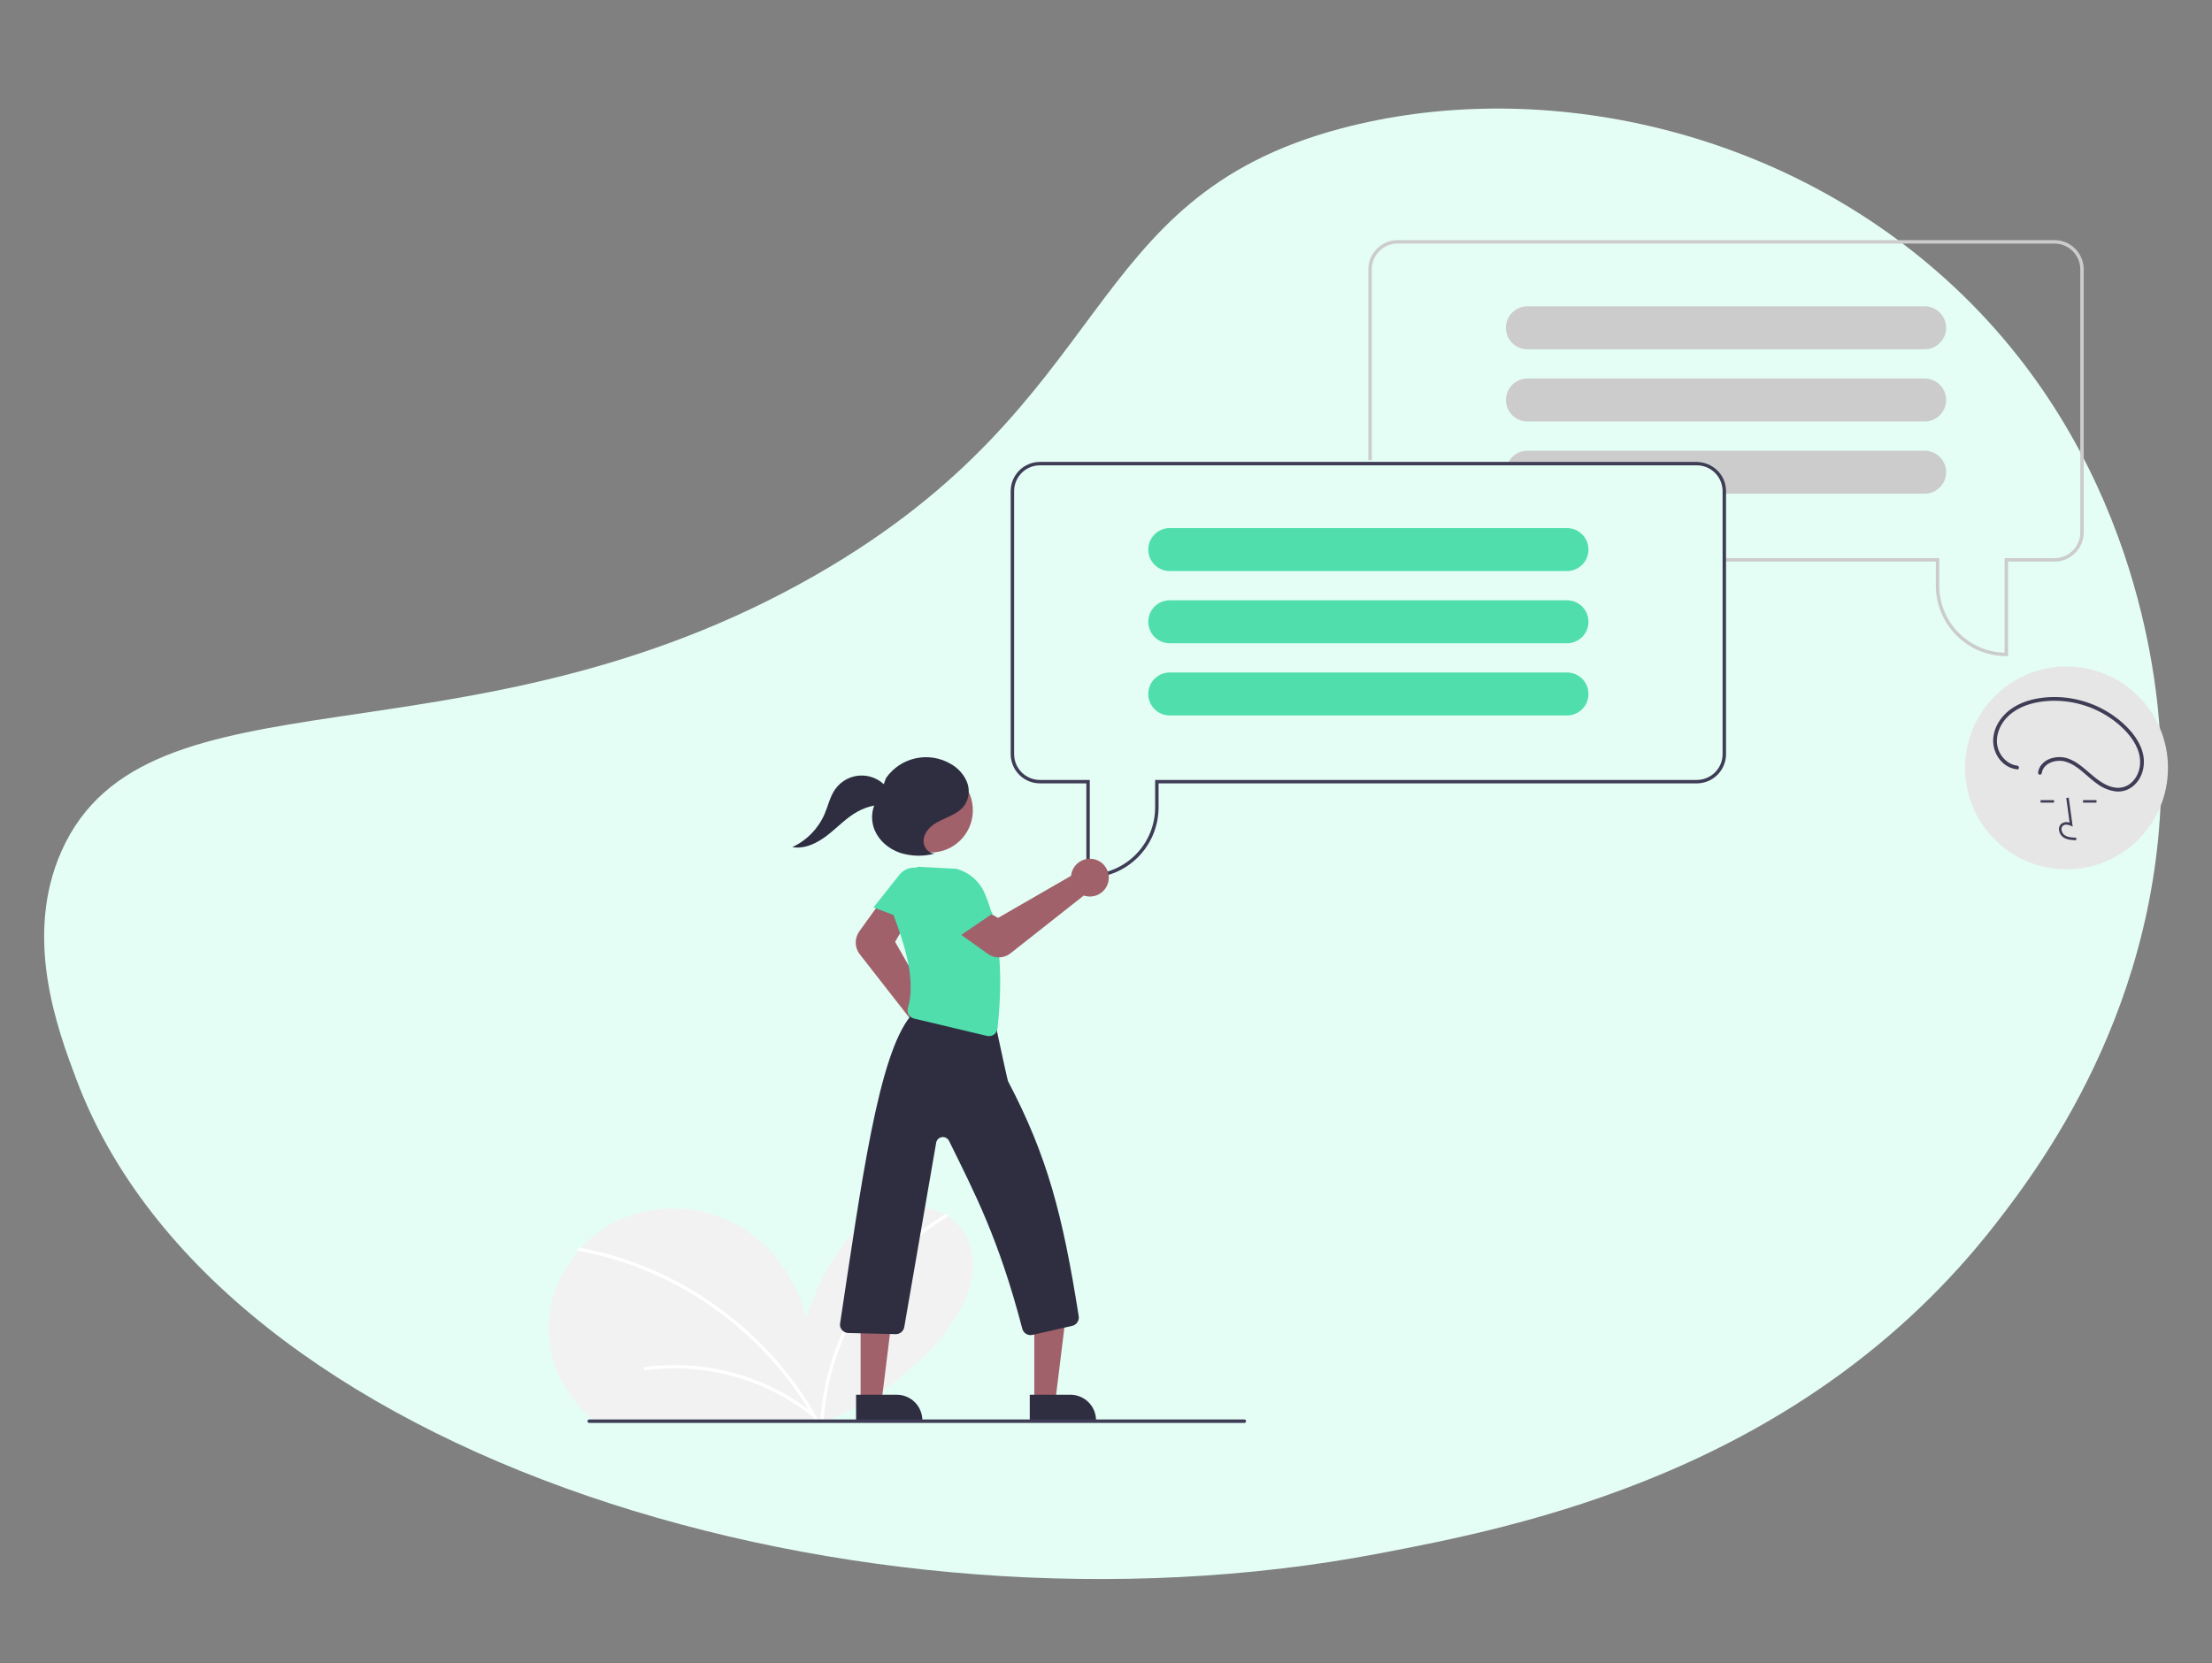 <svg width="746" height="561" viewBox="0 0 746 561" fill="none" xmlns="http://www.w3.org/2000/svg">
<rect x="0" y="0" width="746" height="561" fill="#808080" stroke="none"/>
<path d="M20.749 287.103C49.474 222.601 157.21 261.629 275.224 193.918C377.433 135.26 363.415 66.975 452.205 43.356C517.07 26.087 598.304 41.695 656.487 94.434C720.647 152.581 727.449 229.717 728.514 248.614C733.382 333.348 688.861 392.481 673.011 412.875C607.699 496.862 511.155 515.248 464.846 524.091C290.875 557.255 73.836 492.325 25.762 364.136C19.452 347.358 7.786 316.229 20.749 287.103Z" fill="#E4FEF5"/>
<g clip-path="url(#clip0_81_412)">
<path d="M677.219 221.346H676.639C670.335 221.339 664.292 218.831 659.834 214.374C655.376 209.916 652.869 203.872 652.862 197.568V189.449H582.109V188.289H654.022V197.568C654.029 203.464 656.335 209.125 660.45 213.348C664.566 217.57 670.166 220.021 676.06 220.179V188.289H692.878C695.184 188.287 697.395 187.369 699.026 185.738C700.657 184.108 701.574 181.896 701.577 179.59V90.859C701.574 88.553 700.657 86.341 699.026 84.711C697.395 83.08 695.184 82.162 692.878 82.16H471.34C469.034 82.162 466.823 83.08 465.192 84.711C463.561 86.341 462.644 88.553 462.641 90.859V155.233H461.481V90.859C461.484 88.245 462.524 85.739 464.372 83.891C466.22 82.043 468.726 81.003 471.34 81H692.878C695.492 81.003 697.998 82.043 699.846 83.891C701.694 85.739 702.734 88.245 702.737 90.859V179.59C702.734 182.204 701.694 184.71 699.846 186.558C697.998 188.407 695.492 189.446 692.878 189.449H677.219V221.346Z" fill="#CCCCCC"/>
<path d="M656.33 110.293C656.257 108.422 655.463 106.652 654.113 105.353C652.764 104.055 650.965 103.329 649.092 103.328H515.126C513.203 103.328 511.359 104.092 510 105.451C508.64 106.811 507.876 108.654 507.876 110.577C507.876 112.5 508.64 114.344 510 115.703C511.359 117.063 513.203 117.826 515.126 117.826H649.092C651.014 117.824 652.856 117.059 654.215 115.7C655.574 114.341 656.339 112.499 656.341 110.577C656.343 110.482 656.339 110.387 656.33 110.293Z" fill="#CCCCCC"/>
<path d="M656.33 134.65C656.257 132.779 655.463 131.009 654.113 129.711C652.764 128.412 650.965 127.686 649.092 127.685H515.126C513.203 127.685 511.359 128.449 510 129.809C508.64 131.168 507.876 133.012 507.876 134.935C507.876 136.857 508.64 138.701 510 140.061C511.359 141.42 513.203 142.184 515.126 142.184H649.092C651.014 142.181 652.856 141.417 654.215 140.058C655.574 138.699 656.339 136.856 656.341 134.935C656.343 134.84 656.339 134.745 656.33 134.65Z" fill="#CCCCCC"/>
<path d="M656.33 159.008C656.257 157.137 655.463 155.367 654.113 154.068C652.764 152.77 650.965 152.044 649.092 152.043H515.126C514.063 152.043 513.013 152.277 512.051 152.728C511.089 153.179 510.238 153.836 509.558 154.653C509.26 155.014 508.996 155.402 508.77 155.812H572.83C575.136 155.815 577.347 156.733 578.978 158.363C580.609 159.994 581.526 162.205 581.529 164.512V166.541H649.092C651.014 166.539 652.856 165.774 654.215 164.415C655.574 163.056 656.339 161.214 656.342 159.292C656.343 159.197 656.34 159.102 656.33 159.008Z" fill="#CCCCCC"/>
<path d="M199.219 478.089C199.534 478.348 199.85 478.596 200.173 478.84H279.859C280.453 478.596 281.044 478.346 281.632 478.089C290.045 474.428 297.875 469.553 304.873 463.62C309.519 459.683 313.794 455.619 316.893 451.81C321.216 446.495 325.198 440.702 327.05 434.102C328.898 427.503 328.346 419.937 324.218 414.464C322.939 412.781 321.368 411.342 319.578 410.216C319.282 410.028 318.981 409.848 318.673 409.679C313.537 406.914 307.546 406.194 301.901 407.662C293.919 409.724 287.286 415.482 282.553 422.236C277.82 428.986 274.747 436.739 271.719 444.406C268.647 430.722 259.342 418.465 246.774 412.233C234.209 406.002 218.598 406.077 206.3 412.827C202.43 414.963 198.935 417.717 195.951 420.978C195.654 421.297 195.365 421.624 195.079 421.955C189.081 428.9 185.328 437.795 185.02 446.968C184.882 452.891 186.087 458.768 188.547 464.158C191.006 469.549 194.655 474.311 199.219 478.089Z" fill="#F2F2F2"/>
<path d="M276.674 478.84H277.801C277.816 478.588 277.835 478.341 277.857 478.089C278.251 473.175 279.076 468.306 280.321 463.537C283.179 452.649 288.061 442.396 294.712 433.314C301.343 424.202 309.704 416.485 319.316 410.603C319.386 410.563 319.446 410.507 319.492 410.44C319.537 410.373 319.567 410.296 319.579 410.216C319.597 410.111 319.585 410.003 319.545 409.905C319.504 409.806 319.436 409.721 319.349 409.66C319.262 409.599 319.159 409.563 319.053 409.558C318.947 409.553 318.841 409.578 318.748 409.63C318.723 409.645 318.698 409.661 318.673 409.679C313.228 412.998 308.172 416.919 303.603 421.369C295.43 429.342 288.839 438.79 284.179 449.214C280.068 458.344 277.55 468.11 276.734 478.089C276.711 478.341 276.693 478.592 276.674 478.84Z" fill="white"/>
<path d="M195.079 421.955C195.088 421.959 195.097 421.961 195.106 421.962C195.928 422.112 196.755 422.27 197.574 422.439C204.296 423.82 210.876 425.818 217.23 428.408C223.568 430.994 229.665 434.137 235.449 437.799C241.24 441.458 246.701 445.616 251.77 450.224C256.839 454.826 261.488 459.87 265.664 465.295C268.785 469.36 271.623 473.634 274.157 478.089C274.3 478.337 274.439 478.588 274.578 478.84H275.866C275.731 478.588 275.592 478.337 275.449 478.089C272.383 472.631 268.868 467.438 264.939 462.564C260.595 457.17 255.779 452.173 250.549 447.633C245.352 443.118 239.774 439.061 233.878 435.507C227.958 431.939 221.733 428.902 215.277 426.432C209.012 424.037 202.544 422.212 195.951 420.978C195.767 420.944 195.587 420.91 195.402 420.876C194.7 420.749 194.4 421.808 195.079 421.955Z" fill="white"/>
<path d="M217.488 461.166C225.335 460.087 233.304 460.267 241.094 461.699C248.862 463.119 256.361 465.741 263.321 469.47C267.233 471.572 270.945 474.025 274.413 476.798C274.98 477.251 274.178 478.043 273.616 477.595C267.531 472.755 260.71 468.92 253.412 466.238C246.172 463.56 238.562 462.016 230.85 461.661C226.487 461.46 222.114 461.658 217.787 462.253C217.643 462.288 217.492 462.266 217.363 462.193C217.234 462.12 217.138 462.001 217.094 461.86C217.055 461.715 217.075 461.562 217.148 461.432C217.222 461.302 217.344 461.207 217.488 461.166H217.488Z" fill="white"/>
<path d="M572.25 155.812H350.712C348.099 155.816 345.593 156.856 343.745 158.704C341.897 160.552 340.857 163.058 340.853 165.672V254.403C340.857 257.016 341.897 259.522 343.745 261.37C345.593 263.218 348.099 264.258 350.712 264.262H366.371V296.158H366.951C373.255 296.152 379.299 293.645 383.756 289.187C388.214 284.729 390.722 278.685 390.728 272.381V264.262H572.25C574.864 264.258 577.369 263.218 579.217 261.37C581.065 259.522 582.105 257.016 582.109 254.403V165.672C582.105 163.058 581.065 160.552 579.217 158.704C577.369 156.856 574.864 155.816 572.25 155.812ZM580.949 254.403C580.946 256.709 580.029 258.92 578.398 260.551C576.767 262.182 574.556 263.099 572.25 263.102H389.568V272.381C389.56 278.277 387.254 283.937 383.139 288.16C379.024 292.382 373.424 294.833 367.53 294.993V263.102H350.712C348.406 263.099 346.195 262.182 344.564 260.551C342.933 258.92 342.016 256.709 342.013 254.403V165.672C342.016 163.365 342.933 161.154 344.564 159.523C346.195 157.893 348.406 156.975 350.712 156.972H572.25C574.556 156.975 576.767 157.893 578.398 159.523C580.029 161.154 580.946 163.365 580.949 165.672V254.403Z" fill="#3F3D56"/>
<path d="M528.464 178.14H394.498C392.625 178.141 390.826 178.867 389.477 180.166C388.127 181.464 387.333 183.234 387.26 185.105C387.25 185.2 387.247 185.295 387.249 185.39C387.251 187.311 388.016 189.154 389.375 190.513C390.734 191.871 392.576 192.636 394.498 192.639H528.464C530.387 192.639 532.231 191.875 533.59 190.516C534.95 189.156 535.714 187.312 535.714 185.39C535.714 183.467 534.95 181.623 533.59 180.264C532.231 178.904 530.387 178.14 528.464 178.14Z" fill="#50DEAD"/>
<path d="M528.464 202.498H394.498C392.625 202.499 390.826 203.225 389.477 204.523C388.127 205.822 387.333 207.592 387.26 209.463C387.25 209.557 387.247 209.652 387.249 209.747C387.251 211.669 388.016 213.511 389.375 214.87C390.734 216.229 392.576 216.994 394.498 216.996H528.464C530.387 216.996 532.231 216.233 533.59 214.873C534.95 213.514 535.714 211.67 535.714 209.747C535.714 207.824 534.95 205.981 533.59 204.621C532.231 203.262 530.387 202.498 528.464 202.498Z" fill="#50DEAD"/>
<path d="M528.464 226.855H394.498C392.625 226.856 390.826 227.582 389.477 228.881C388.127 230.179 387.333 231.949 387.26 233.82C387.25 233.915 387.247 234.01 387.249 234.105C387.251 236.026 388.016 237.869 389.375 239.228C390.734 240.587 392.576 241.351 394.498 241.354H528.464C530.387 241.354 532.231 240.59 533.59 239.231C534.95 237.871 535.714 236.027 535.714 234.105C535.714 232.182 534.95 230.338 533.59 228.979C532.231 227.619 530.387 226.855 528.464 226.855Z" fill="#50DEAD"/>
<path d="M315.328 355.15C315.067 355.15 314.806 355.134 314.547 355.101C313.655 354.992 312.796 354.695 312.026 354.23C311.256 353.766 310.594 353.144 310.081 352.405C309.569 351.666 309.218 350.828 309.052 349.944C308.886 349.061 308.909 348.152 309.119 347.278C309.169 347.075 309.229 346.874 309.299 346.678L289.949 321.906C289.098 320.807 288.623 319.462 288.596 318.072C288.568 316.682 288.99 315.32 289.798 314.188L296.576 304.774L305.435 311.609L301.876 317.723L315.97 342.427C316.254 342.454 316.535 342.499 316.812 342.565C318.33 342.929 319.662 343.839 320.555 345.12C321.449 346.401 321.841 347.965 321.658 349.516C321.475 351.067 320.73 352.497 319.563 353.535C318.397 354.574 316.89 355.148 315.328 355.15L315.328 355.15Z" fill="#A0616A"/>
<path d="M348.815 472.529L355.925 472.529L359.307 445.104L348.813 445.105L348.815 472.529Z" fill="#A0616A"/>
<path d="M369.637 479.13L347.291 479.131L347.291 470.498L361.003 470.497C362.137 470.497 363.259 470.72 364.307 471.154C365.354 471.588 366.306 472.224 367.108 473.025C367.909 473.827 368.545 474.779 368.979 475.826C369.413 476.874 369.637 477.996 369.637 479.13Z" fill="#2F2E41"/>
<path d="M290.24 472.529L297.351 472.529L300.733 445.104L290.239 445.105L290.24 472.529Z" fill="#A0616A"/>
<path d="M311.063 479.13L288.717 479.131L288.717 470.498L302.429 470.497C303.562 470.497 304.685 470.72 305.733 471.154C306.78 471.588 307.732 472.224 308.534 473.025C309.335 473.827 309.971 474.779 310.405 475.826C310.839 476.874 311.063 477.996 311.063 479.13Z" fill="#2F2E41"/>
<path d="M294.604 306.11L310.567 312.176L314.464 301.35C314.982 299.913 314.974 298.338 314.444 296.906C313.913 295.473 312.892 294.274 311.563 293.521C310.219 292.759 308.646 292.503 307.129 292.799C305.612 293.095 304.251 293.924 303.292 295.136L294.604 306.11Z" fill="#50DEAD"/>
<path d="M347.55 450.391C346.913 450.391 346.294 450.178 345.791 449.787C345.288 449.395 344.929 448.848 344.771 448.23C336.811 417.777 328.729 402.513 320.062 384.862C319.845 384.422 319.494 384.063 319.059 383.836C318.624 383.61 318.128 383.528 317.643 383.602C317.158 383.677 316.71 383.905 316.363 384.252C316.016 384.599 315.789 385.048 315.715 385.533L304.973 447.615C304.865 448.307 304.51 448.937 303.973 449.387C303.436 449.837 302.753 450.077 302.053 450.061L286.103 449.672C285.716 449.664 285.335 449.578 284.982 449.418C284.63 449.259 284.313 449.029 284.052 448.744C283.776 448.47 283.564 448.138 283.433 447.772C283.303 447.406 283.256 447.015 283.296 446.629C290.519 398.989 296.207 355.867 307.145 342.712C307.448 342.425 307.795 342.189 308.174 342.012L307.842 341.961C307.747 341.947 307.495 341.908 307.491 341.654L307.488 341.409L307.738 341.361C308.136 341.347 308.534 341.407 308.91 341.538L333.873 345.38C334.565 345.486 335.194 345.84 335.644 346.376C336.093 346.912 336.333 347.594 336.317 348.293C337.674 354.642 339.754 364.225 339.94 364.697C353.259 390.018 358.427 409.957 363.799 444.005C363.91 444.727 363.744 445.465 363.334 446.069C362.924 446.674 362.3 447.101 361.588 447.264L348.201 450.318C347.987 450.366 347.769 450.391 347.55 450.391Z" fill="#2F2E41"/>
<path d="M333.542 349.531C333.318 349.531 333.094 349.505 332.876 349.453L308.299 343.607C307.923 343.519 307.568 343.354 307.257 343.124C306.946 342.894 306.686 342.602 306.492 342.268C306.293 341.921 306.165 341.538 306.116 341.141C306.068 340.744 306.101 340.342 306.212 339.957C308.862 330.769 305.387 319.379 301.237 308.44C300.709 305.241 301.226 301.957 302.711 299.075C304.197 296.193 306.571 293.866 309.483 292.44L309.55 292.408L322.453 293.059C324.572 293.615 326.537 294.643 328.201 296.068C329.865 297.492 331.185 299.275 332.061 301.282C337.034 312.922 338.459 327.858 336.414 346.944C336.339 347.654 336.004 348.311 335.474 348.788C334.943 349.266 334.255 349.53 333.542 349.531L333.542 349.531Z" fill="#50DEAD"/>
<path d="M336.848 322.962C335.536 322.964 334.256 322.557 333.186 321.798L323.667 315.013L330.459 306.121L336.59 309.651L361.227 295.438C361.251 295.155 361.296 294.873 361.359 294.596C361.648 293.368 362.295 292.253 363.217 291.392C364.14 290.531 365.297 289.963 366.542 289.76C367.787 289.557 369.065 289.727 370.213 290.25C371.361 290.773 372.329 291.624 372.993 292.697C373.657 293.77 373.989 295.015 373.945 296.276C373.902 297.537 373.485 298.757 372.748 299.781C372.011 300.805 370.988 301.588 369.806 302.03C368.624 302.473 367.338 302.555 366.11 302.266C365.907 302.217 365.706 302.158 365.509 302.089L340.76 321.613C339.645 322.489 338.266 322.964 336.848 322.962Z" fill="#A0616A"/>
<path d="M320.647 317.782L334.768 308.179L328.132 298.78C327.251 297.532 325.957 296.636 324.479 296.25C323 295.863 321.433 296.012 320.054 296.669C318.659 297.334 317.548 298.476 316.921 299.889C316.294 301.302 316.193 302.892 316.636 304.373L320.647 317.782Z" fill="#50DEAD"/>
<path d="M313.856 287.588C321.723 287.588 328.1 281.211 328.1 273.344C328.1 265.478 321.723 259.1 313.856 259.1C305.989 259.1 299.612 265.478 299.612 273.344C299.612 281.211 305.989 287.588 313.856 287.588Z" fill="#A0616A"/>
<path d="M315.161 287.918C313.023 287.908 311.374 285.658 311.47 283.522C311.566 281.386 313 279.507 314.729 278.248C316.457 276.99 318.484 276.223 320.411 275.298C322.338 274.373 324.249 273.219 325.438 271.442C326.157 270.28 326.586 268.962 326.69 267.599C326.793 266.236 326.567 264.868 326.032 263.611C324.925 261.096 323.023 259.013 320.619 257.681C317.048 255.591 312.821 254.922 308.779 255.809C304.737 256.696 301.177 259.073 298.809 262.466L296.369 269.111C293.882 272.101 293.488 276.542 295.016 280.118C296.545 283.694 299.8 286.385 303.473 287.664C307.199 288.861 311.188 288.981 314.979 288.009" fill="#2F2E41"/>
<path d="M299.771 266.591C298.795 265.086 297.464 263.845 295.895 262.976C294.326 262.107 292.568 261.638 290.774 261.609C288.981 261.58 287.209 261.993 285.613 262.811C284.017 263.629 282.647 264.827 281.623 266.3C279.91 268.765 279.287 271.803 278.109 274.564C275.975 279.509 272.094 283.494 267.208 285.759C271.486 286.511 275.749 284.335 279.169 281.657C282.59 278.979 285.598 275.71 289.429 273.662C292.442 272.056 295.828 271.279 299.24 271.408" fill="#2F2E41"/>
<path d="M419.664 480H198.706C198.552 480 198.404 479.939 198.296 479.83C198.187 479.721 198.126 479.574 198.126 479.42C198.126 479.266 198.187 479.119 198.296 479.01C198.404 478.901 198.552 478.84 198.706 478.84H419.664C419.817 478.84 419.965 478.901 420.074 479.01C420.182 479.119 420.244 479.266 420.244 479.42C420.244 479.574 420.182 479.721 420.074 479.83C419.965 479.939 419.817 480 419.664 480Z" fill="#3F3D56"/>
<path d="M696.938 293.259C715.835 293.259 731.154 277.939 731.154 259.042C731.154 240.145 715.835 224.826 696.938 224.826C678.04 224.826 662.721 240.145 662.721 259.042C662.721 277.939 678.04 293.259 696.938 293.259Z" fill="#E6E6E6"/>
<path d="M700.201 283.43C698.807 283.391 697.073 283.342 695.737 282.367C695.34 282.064 695.013 281.679 694.78 281.236C694.547 280.794 694.413 280.307 694.388 279.807C694.364 279.453 694.423 279.097 694.559 278.769C694.695 278.44 694.905 278.148 695.173 277.914C695.571 277.617 696.037 277.424 696.528 277.353C697.02 277.282 697.522 277.336 697.987 277.509L696.85 269.195L697.685 269.08L699.022 278.854L698.325 278.534C697.516 278.164 696.406 277.975 695.717 278.558C695.547 278.71 695.415 278.899 695.331 279.111C695.247 279.322 695.213 279.551 695.231 279.778C695.251 280.149 695.352 280.512 695.525 280.841C695.698 281.171 695.94 281.459 696.234 281.686C697.274 282.446 698.656 282.544 700.224 282.588L700.201 283.43Z" fill="#3F3D56"/>
<path d="M692.72 269.912H688.18V270.755H692.72V269.912Z" fill="#3F3D56"/>
<path d="M707.05 269.912H702.51V270.755H707.05V269.912Z" fill="#3F3D56"/>
<path d="M680.292 258.271C676.636 257.854 673.804 254.352 673.493 250.797C673.123 246.569 675.586 242.553 678.964 240.18C682.497 237.699 686.899 236.663 691.158 236.435C699.465 236.021 707.63 238.712 714.064 243.985C717.255 246.635 720.236 250.011 721.365 254.09C722.346 257.631 721.548 261.643 718.7 264.124C717.995 264.732 717.172 265.187 716.283 265.461C715.393 265.734 714.457 265.821 713.532 265.715C711.322 265.485 709.283 264.323 707.518 263.04C704.084 260.543 701.265 257.065 697.082 255.76C694.014 254.804 690.034 255.646 688.159 258.42C687.734 259.055 687.458 259.778 687.353 260.535C687.314 260.696 687.338 260.867 687.42 261.011C687.502 261.155 687.636 261.263 687.795 261.313C687.956 261.356 688.128 261.334 688.274 261.252C688.42 261.169 688.527 261.032 688.572 260.871C689.064 257.377 693.36 256.074 696.375 256.872C700.77 258.035 703.721 261.957 707.327 264.449C709.194 265.841 711.393 266.719 713.705 266.995C715.71 267.152 717.699 266.541 719.27 265.285C722.351 262.853 723.529 258.668 722.848 254.901C722.059 250.539 719.123 246.8 715.901 243.905C709.37 238.099 700.891 234.966 692.153 235.132C687.697 235.235 683.047 236.155 679.207 238.51C675.483 240.795 672.605 244.617 672.229 249.06C671.898 252.971 673.996 257.062 677.598 258.775C678.447 259.178 679.358 259.435 680.292 259.536C681.099 259.628 681.092 258.363 680.292 258.271L680.292 258.271Z" fill="#3F3D56"/>
</g>
<defs>
<clipPath id="clip0_81_412">
<rect width="546.154" height="399" fill="white" transform="translate(185 81)"/>
</clipPath>
</defs>
</svg>

